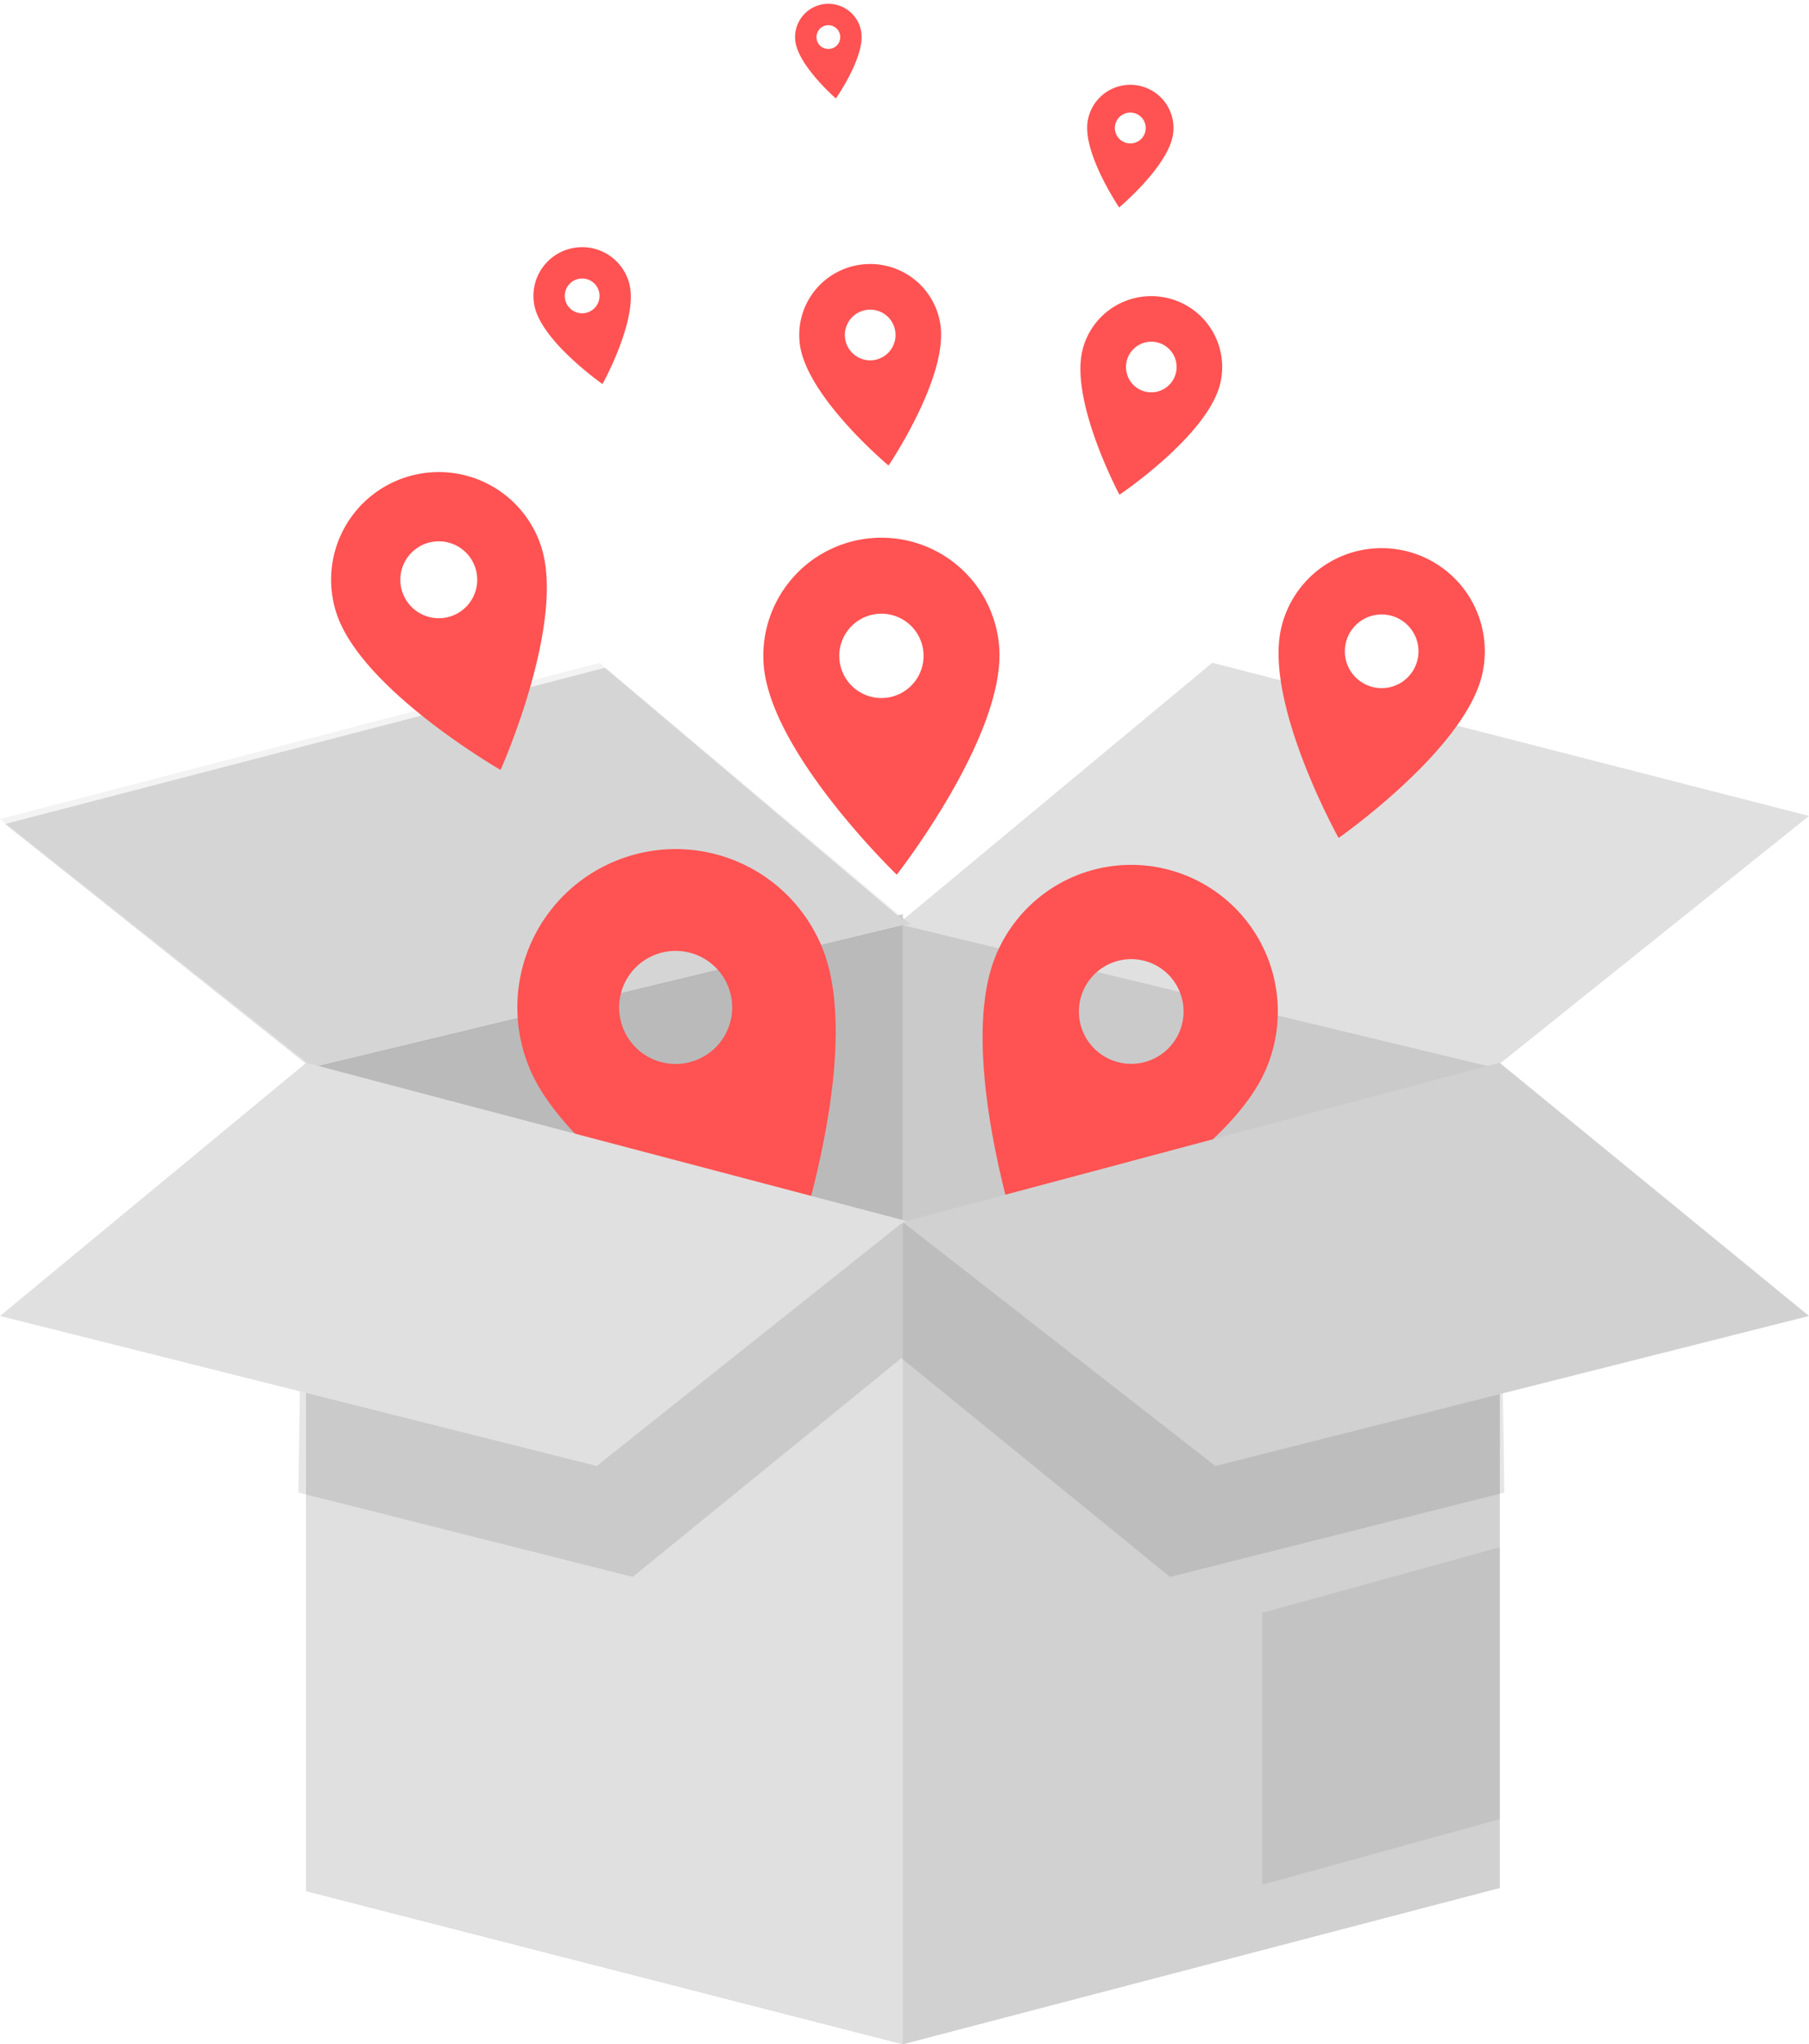 <svg xmlns="http://www.w3.org/2000/svg" width="330.6" height="373.472" viewBox="0 0 330.6 373.472">
    <defs>
        <style>
            .cls-collect-1{fill:#e0e0e0}.cls-collect-2{opacity:.1}.cls-collect-3{opacity:.17}.cls-collect-4{opacity:.05}.cls-collect-5{fill:#ff5252}.cls-collect-6{opacity:.07}
        </style>
    </defs>
    <g id="Group_66" class="box" data-name="Group 66" transform="translate(-27.289 -99.977)">
        <path id="Path_522" d="M456.92 378.938L347.86 352.67v205.555l109.06-28.548z" class="cls-collect-1" data-name="Path 522" transform="translate(-155.556 -84.778)"/>
        <path id="Path_523" d="M456.92 378.938L347.86 352.67v205.555l109.06-28.548z" class="cls-collect-2" data-name="Path 523" transform="translate(-155.556 -84.778)"/>
        <path id="Path_524" d="M135.99 378.938l109.06-26.268v205.555l-109.06-27.976z" class="cls-collect-1" data-name="Path 524" transform="translate(-52.747 -84.778)"/>
        <path id="Path_525" d="M135.99 377.173l109.06-26.263v206.461l-109.06-27.976z" class="cls-collect-3" data-name="Path 525" transform="translate(-52.747 -83.924)"/>
        <path id="Path_526" d="M346.09 309.443l57.441-47.733 109.055 27.982-57.436 46.013z" class="cls-collect-1" data-name="Path 526" transform="translate(-154.697 -40.64)"/>
        <path id="Path_527" d="M29.05 292.028l55.959 44.536L194.064 310.3l-55.382-46.82z" class="cls-collect-1" data-name="Path 527" transform="translate(-.854 -41.498)"/>
        <path id="Path_528" d="M27.29 290.263l57.317 45.442 109.06-26.263-56.751-47.732z" class="cls-collect-4" data-name="Path 528" transform="translate(0 -40.64)"/>
        <g id="GroupMarkers" class="markers" data-name="Group 79" transform="translate(82.695 99.976)">
            <g id="baseline-location_on-24px_1_" data-name="baseline-location_on-24px (1)" transform="rotate(-8 403.207 -611.145)">
                <path id="Path_541" d="M12.969 0A12.96 12.96 0 0 0 0 12.969C0 22.7 12.969 37.055 12.969 37.055S25.938 22.7 25.938 12.969A12.96 12.96 0 0 0 12.969 0zm0 17.6a4.632 4.632 0 1 1 4.631-4.631 4.634 4.634 0 0 1-4.631 4.631z" class="cls-collect-5" data-name="Path 541"/>
            </g>
            <g id="baseline-location_on-24px_1_2" data-name="baseline-location_on-24px (1)" transform="rotate(14 -136.36 618.45)">
                <path id="Path_541-2" d="M12.949 0A12.94 12.94 0 0 0 0 12.949C0 22.662 12.949 37 12.949 37S25.9 22.662 25.9 12.949A12.94 12.94 0 0 0 12.949 0zm0 17.574a4.625 4.625 0 1 1 4.625-4.625 4.627 4.627 0 0 1-4.625 4.625z" class="cls-collect-5" data-name="Path 541"/>
            </g>
            <g id="baseline-location_on-24px_1_3" data-name="baseline-location_on-24px (1)" transform="matrix(.998 -.07 .07 .998 82.639 99.808)">
                <path id="Path_541-3" d="M21.571 0A21.556 21.556 0 0 0 0 21.571C0 37.75 21.571 61.632 21.571 61.632S43.143 37.75 43.143 21.571A21.556 21.556 0 0 0 21.571 0zm0 29.275a7.7 7.7 0 1 1 7.7-7.7 7.707 7.707 0 0 1-7.7 7.7z" class="cls-collect-5" data-name="Path 541"/>
            </g>
            <g id="baseline-location_on-24px_1_4" data-name="baseline-location_on-24px (1)" transform="rotate(-13 228.132 -153.202)">
                <path id="Path_541-4" d="M8.9 0A8.893 8.893 0 0 0 0 8.9c0 6.674 8.9 16.527 8.9 16.527s8.9-9.853 8.9-16.527A8.893 8.893 0 0 0 8.9 0zm0 12.078A3.178 3.178 0 1 1 12.078 8.9 3.179 3.179 0 0 1 8.9 12.078z" class="cls-collect-5" data-name="Path 541"/>
            </g>
            <g id="baseline-location_on-24px_1_5" data-name="baseline-location_on-24px (1)" transform="rotate(-7 56.717 -728.487)">
                <path id="Path_541-5" d="M6.082 0A6.078 6.078 0 0 0 0 6.082c0 4.562 6.082 11.3 6.082 11.3s6.082-6.734 6.082-11.3A6.078 6.078 0 0 0 6.082 0zm0 8.254a2.172 2.172 0 1 1 2.172-2.172 2.173 2.173 0 0 1-2.172 2.172z" class="cls-collect-5" data-name="Path 541"/>
            </g>
            <g id="baseline-location_on-24px_1_6" data-name="baseline-location_on-24px (1)" transform="rotate(8 -31.278 1040.075)">
                <path id="Path_541-6" d="M7.892 0A7.887 7.887 0 0 0 0 7.892c0 5.92 7.892 14.658 7.892 14.658s7.892-8.738 7.892-14.657A7.887 7.887 0 0 0 7.892 0zm0 10.711a2.819 2.819 0 1 1 2.819-2.819 2.82 2.82 0 0 1-2.819 2.819z" class="cls-collect-5" data-name="Path 541"/>
            </g>
            <g id="baseline-location_on-24px_1_7" data-name="baseline-location_on-24px (1)" transform="rotate(23 -299.29 411.882)">
                <path id="Path_541-7" d="M26.783 0A26.764 26.764 0 0 0 0 26.783c0 20.087 26.783 49.74 26.783 49.74s26.783-29.653 26.783-49.74A26.764 26.764 0 0 0 26.783 0zm0 36.349a9.565 9.565 0 1 1 9.565-9.565 9.569 9.569 0 0 1-9.565 9.565z" class="cls-collect-5" data-name="Path 541"/>
            </g>
            <g id="baseline-location_on-24px_1_8" data-name="baseline-location_on-24px (1)" transform="rotate(-18.01 294.365 46.68)">
                <path id="Path_541-8" d="M19.672 0A19.658 19.658 0 0 0 0 19.672c0 14.754 19.672 36.534 19.672 36.534s19.672-21.78 19.672-36.534A19.658 19.658 0 0 0 19.672 0zm0 26.7a7.026 7.026 0 1 1 7.028-7.028 7.028 7.028 0 0 1-7.028 7.028z" class="cls-collect-5" data-name="Path 541"/>
            </g>
            <g id="baseline-location_on-24px_1_9" data-name="baseline-location_on-24px (1)" transform="rotate(13 -331.532 851.172)">
                <path id="Path_541-9" d="M18.846 0A18.832 18.832 0 0 0 0 18.846c0 14.135 18.846 35 18.846 35s18.846-20.866 18.846-35A18.832 18.832 0 0 0 18.846 0zm0 25.577a6.731 6.731 0 1 1 6.731-6.731 6.733 6.733 0 0 1-6.731 6.731z" class="cls-collect-5" data-name="Path 541"/>
            </g>
            <g id="baseline-location_on-24px_1_10" data-name="baseline-location_on-24px (1)" transform="rotate(-22 447.559 5.789)">
                <path id="Path_541-10" d="M28.922 0A28.9 28.9 0 0 0 0 28.922c0 21.692 28.922 53.713 28.922 53.713s28.922-32.021 28.922-53.713A28.9 28.9 0 0 0 28.922 0zm0 39.252a10.329 10.329 0 1 1 10.33-10.33 10.333 10.333 0 0 1-10.33 10.33z" class="cls-collect-5" data-name="Path 541"/>
            </g>
        </g>
        <path id="Path_529" d="M135.99 403.7v151.311l109.06 27.977 1.472-150.168z" class="cls-collect-1" data-name="Path 529" transform="translate(-52.747 -109.54)"/>
        <path id="Path_530" d="M456.92 554.44l-109.06 28.548V432.819L456.92 403.7z" class="cls-collect-1" data-name="Path 530" transform="translate(-155.556 -109.54)"/>
        <path id="Path_531" d="M456.92 554.44l-109.06 28.548V432.819L456.92 403.7z" class="cls-collect-6" data-name="Path 531" transform="translate(-155.556 -109.54)"/>
        <path id="Path_532" d="M475.42 587.618V637.3l43.4-11.994V575.63z" class="cls-collect-6" data-name="Path 532" transform="translate(-217.455 -192.969)"/>
        <path id="Path_533" d="M133.22 484.092l61.1 15.417 49.107-39.97v-24.554L134.363 407.58z" class="cls-collect-2" data-name="Path 533" transform="translate(-51.402 -111.423)"/>
        <path id="Path_534" d="M457.508 484.092l-61.1 15.417-49.1-39.97v-24.554l109.057-27.405z" class="cls-collect-2" data-name="Path 534" transform="translate(-155.289 -111.423)"/>
        <path id="Path_536" d="M83.243 403.7L27.29 449.95l109.055 27.405 55.955-44.536z" class="cls-collect-1" data-name="Path 536" transform="translate(0 -109.54)"/>
        <path id="Path_538" d="M456.92 403.7l56.525 46.25-108.489 27.406-57.1-44.536z" class="cls-collect-1" data-name="Path 538" transform="translate(-155.556 -109.54)"/>
        <path id="Path_539" d="M456.92 403.7l56.525 46.25-108.489 27.406-57.1-44.536z" class="cls-collect-6" data-name="Path 539" transform="translate(-155.556 -109.54)"/>
    </g>
</svg>

